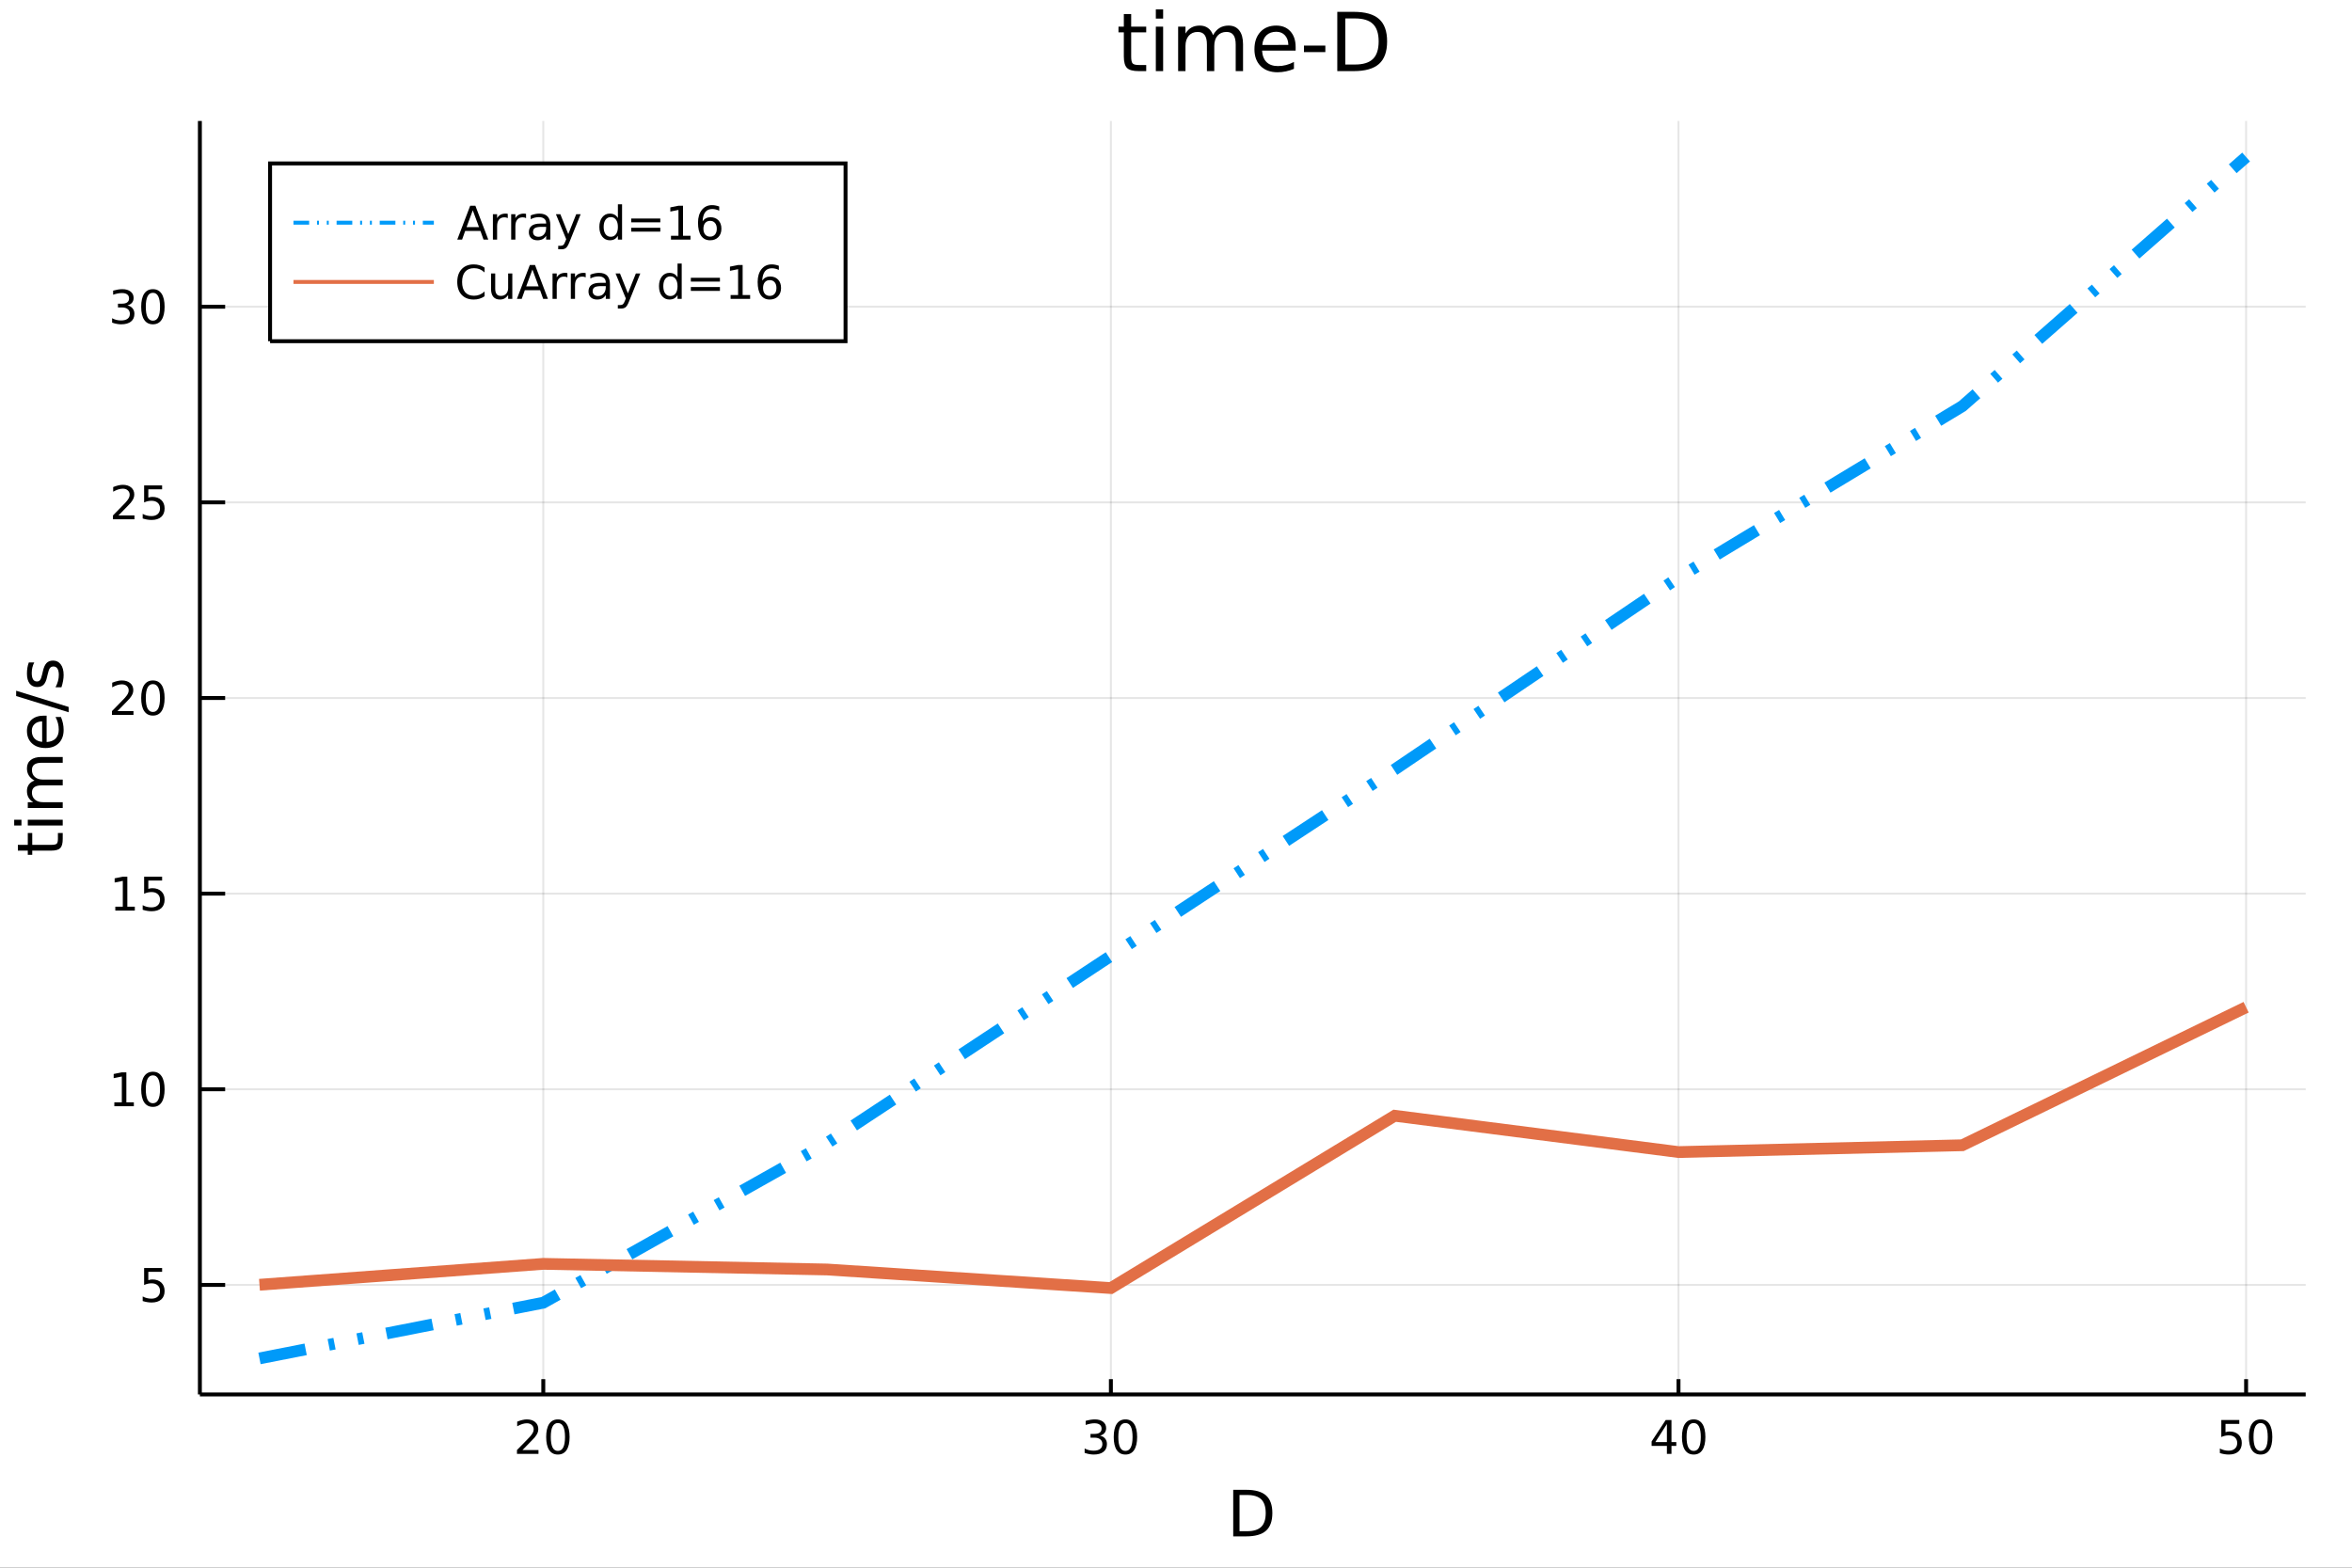 <?xml version="1.0" encoding="utf-8"?>
<svg xmlns="http://www.w3.org/2000/svg" xmlns:xlink="http://www.w3.org/1999/xlink" width="600" height="400" viewBox="0 0 2400 1600">
<rect x="0" y="0" width="2400" height="1600" fill="#333333" stroke="none"/>
<defs>
  <clipPath id="clip620">
    <rect x="0" y="0" width="2400" height="1600"/>
  </clipPath>
</defs>
<path clip-path="url(#clip620)" d="
M0 1600 L2400 1600 L2400 0 L0 0  Z
  " fill="#ffffff" fill-rule="evenodd" fill-opacity="1"/>
<defs>
  <clipPath id="clip621">
    <rect x="480" y="0" width="1681" height="1600"/>
  </clipPath>
</defs>
<path clip-path="url(#clip620)" d="
M203.964 1423.18 L2352.76 1423.18 L2352.76 123.472 L203.964 123.472  Z
  " fill="#ffffff" fill-rule="evenodd" fill-opacity="1"/>
<defs>
  <clipPath id="clip622">
    <rect x="203" y="123" width="2150" height="1301"/>
  </clipPath>
</defs>
<polyline clip-path="url(#clip622)" style="stroke:#000000; stroke-width:2; stroke-opacity:0.1; fill:none" points="
  554.373,1423.18 554.373,123.472 
  "/>
<polyline clip-path="url(#clip622)" style="stroke:#000000; stroke-width:2; stroke-opacity:0.1; fill:none" points="
  1133.56,1423.18 1133.56,123.472 
  "/>
<polyline clip-path="url(#clip622)" style="stroke:#000000; stroke-width:2; stroke-opacity:0.1; fill:none" points="
  1712.75,1423.18 1712.75,123.472 
  "/>
<polyline clip-path="url(#clip622)" style="stroke:#000000; stroke-width:2; stroke-opacity:0.1; fill:none" points="
  2291.94,1423.18 2291.94,123.472 
  "/>
<polyline clip-path="url(#clip620)" style="stroke:#000000; stroke-width:4; stroke-opacity:1; fill:none" points="
  203.964,1423.18 2352.76,1423.18 
  "/>
<polyline clip-path="url(#clip620)" style="stroke:#000000; stroke-width:4; stroke-opacity:1; fill:none" points="
  554.373,1423.18 554.373,1407.58 
  "/>
<polyline clip-path="url(#clip620)" style="stroke:#000000; stroke-width:4; stroke-opacity:1; fill:none" points="
  1133.56,1423.18 1133.56,1407.58 
  "/>
<polyline clip-path="url(#clip620)" style="stroke:#000000; stroke-width:4; stroke-opacity:1; fill:none" points="
  1712.75,1423.18 1712.75,1407.58 
  "/>
<polyline clip-path="url(#clip620)" style="stroke:#000000; stroke-width:4; stroke-opacity:1; fill:none" points="
  2291.94,1423.18 2291.94,1407.58 
  "/>
<path clip-path="url(#clip620)" d="M 0 0 M533.146 1479.92 L549.466 1479.92 L549.466 1483.85 L527.521 1483.85 L527.521 1479.92 Q530.183 1477.16 534.767 1472.53 Q539.373 1467.88 540.554 1466.54 Q542.799 1464.01 543.679 1462.28 Q544.581 1460.52 544.581 1458.83 Q544.581 1456.07 542.637 1454.34 Q540.716 1452.6 537.614 1452.6 Q535.415 1452.6 532.961 1453.37 Q530.531 1454.13 527.753 1455.68 L527.753 1450.96 Q530.577 1449.82 533.031 1449.25 Q535.484 1448.67 537.521 1448.67 Q542.892 1448.67 546.086 1451.35 Q549.281 1454.04 549.281 1458.53 Q549.281 1460.66 548.47 1462.58 Q547.683 1464.48 545.577 1467.07 Q544.998 1467.74 541.896 1470.96 Q538.794 1474.15 533.146 1479.92 Z" fill="#000000" fill-rule="evenodd" fill-opacity="1" /><path clip-path="url(#clip620)" d="M 0 0 M569.28 1452.37 Q565.669 1452.37 563.841 1455.94 Q562.035 1459.48 562.035 1466.61 Q562.035 1473.71 563.841 1477.28 Q565.669 1480.82 569.28 1480.82 Q572.915 1480.82 574.72 1477.28 Q576.549 1473.71 576.549 1466.61 Q576.549 1459.48 574.72 1455.94 Q572.915 1452.37 569.28 1452.37 M569.28 1448.67 Q575.091 1448.67 578.146 1453.27 Q581.225 1457.86 581.225 1466.61 Q581.225 1475.33 578.146 1479.94 Q575.091 1484.52 569.28 1484.52 Q563.47 1484.52 560.392 1479.94 Q557.336 1475.33 557.336 1466.61 Q557.336 1457.86 560.392 1453.27 Q563.47 1448.67 569.28 1448.67 Z" fill="#000000" fill-rule="evenodd" fill-opacity="1" /><path clip-path="url(#clip620)" d="M 0 0 M1122.41 1465.22 Q1125.76 1465.94 1127.64 1468.2 Q1129.53 1470.47 1129.53 1473.81 Q1129.53 1478.92 1126.02 1481.72 Q1122.5 1484.52 1116.02 1484.52 Q1113.84 1484.52 1111.53 1484.08 Q1109.23 1483.67 1106.78 1482.81 L1106.78 1478.3 Q1108.72 1479.43 1111.04 1480.01 Q1113.35 1480.59 1115.88 1480.59 Q1120.28 1480.59 1122.57 1478.85 Q1124.88 1477.12 1124.88 1473.81 Q1124.88 1470.75 1122.73 1469.04 Q1120.6 1467.3 1116.78 1467.3 L1112.75 1467.3 L1112.75 1463.46 L1116.97 1463.46 Q1120.41 1463.46 1122.24 1462.09 Q1124.07 1460.7 1124.07 1458.11 Q1124.07 1455.45 1122.17 1454.04 Q1120.3 1452.6 1116.78 1452.6 Q1114.86 1452.6 1112.66 1453.02 Q1110.46 1453.44 1107.82 1454.31 L1107.82 1450.15 Q1110.48 1449.41 1112.8 1449.04 Q1115.14 1448.67 1117.2 1448.67 Q1122.52 1448.67 1125.62 1451.1 Q1128.72 1453.5 1128.72 1457.63 Q1128.72 1460.5 1127.08 1462.49 Q1125.44 1464.45 1122.41 1465.22 Z" fill="#000000" fill-rule="evenodd" fill-opacity="1" /><path clip-path="url(#clip620)" d="M 0 0 M1148.4 1452.37 Q1144.79 1452.37 1142.96 1455.94 Q1141.15 1459.48 1141.15 1466.61 Q1141.15 1473.71 1142.96 1477.28 Q1144.79 1480.82 1148.4 1480.82 Q1152.03 1480.82 1153.84 1477.28 Q1155.67 1473.71 1155.67 1466.61 Q1155.67 1459.48 1153.84 1455.94 Q1152.03 1452.37 1148.4 1452.37 M1148.4 1448.67 Q1154.21 1448.67 1157.27 1453.27 Q1160.34 1457.86 1160.34 1466.61 Q1160.34 1475.33 1157.27 1479.94 Q1154.21 1484.52 1148.4 1484.52 Q1142.59 1484.52 1139.51 1479.94 Q1136.46 1475.33 1136.46 1466.61 Q1136.46 1457.86 1139.51 1453.27 Q1142.59 1448.67 1148.4 1448.67 Z" fill="#000000" fill-rule="evenodd" fill-opacity="1" /><path clip-path="url(#clip620)" d="M 0 0 M1700.92 1453.37 L1689.12 1471.81 L1700.92 1471.81 L1700.92 1453.37 M1699.7 1449.29 L1705.58 1449.29 L1705.58 1471.81 L1710.51 1471.81 L1710.51 1475.7 L1705.58 1475.7 L1705.58 1483.85 L1700.92 1483.85 L1700.92 1475.7 L1685.32 1475.7 L1685.32 1471.19 L1699.7 1449.29 Z" fill="#000000" fill-rule="evenodd" fill-opacity="1" /><path clip-path="url(#clip620)" d="M 0 0 M1728.24 1452.37 Q1724.63 1452.37 1722.8 1455.94 Q1720.99 1459.48 1720.99 1466.61 Q1720.99 1473.71 1722.8 1477.28 Q1724.63 1480.82 1728.24 1480.82 Q1731.87 1480.82 1733.68 1477.28 Q1735.51 1473.71 1735.51 1466.61 Q1735.51 1459.48 1733.68 1455.94 Q1731.87 1452.37 1728.24 1452.37 M1728.24 1448.67 Q1734.05 1448.67 1737.1 1453.27 Q1740.18 1457.86 1740.18 1466.61 Q1740.18 1475.33 1737.1 1479.94 Q1734.05 1484.52 1728.24 1484.52 Q1722.43 1484.52 1719.35 1479.94 Q1716.29 1475.33 1716.29 1466.61 Q1716.29 1457.86 1719.35 1453.27 Q1722.43 1448.67 1728.24 1448.67 Z" fill="#000000" fill-rule="evenodd" fill-opacity="1" /><path clip-path="url(#clip620)" d="M 0 0 M2266.64 1449.29 L2285 1449.29 L2285 1453.23 L2270.92 1453.23 L2270.92 1461.7 Q2271.94 1461.35 2272.96 1461.19 Q2273.98 1461 2275 1461 Q2280.78 1461 2284.16 1464.18 Q2287.54 1467.35 2287.54 1472.76 Q2287.54 1478.34 2284.07 1481.44 Q2280.6 1484.52 2274.28 1484.52 Q2272.1 1484.52 2269.83 1484.15 Q2267.59 1483.78 2265.18 1483.04 L2265.18 1478.34 Q2267.27 1479.48 2269.49 1480.03 Q2271.71 1480.59 2274.19 1480.59 Q2278.19 1480.59 2280.53 1478.48 Q2282.87 1476.38 2282.87 1472.76 Q2282.87 1469.15 2280.53 1467.05 Q2278.19 1464.94 2274.19 1464.94 Q2272.31 1464.94 2270.44 1465.36 Q2268.58 1465.77 2266.64 1466.65 L2266.64 1449.29 Z" fill="#000000" fill-rule="evenodd" fill-opacity="1" /><path clip-path="url(#clip620)" d="M 0 0 M2306.76 1452.37 Q2303.14 1452.37 2301.32 1455.94 Q2299.51 1459.48 2299.51 1466.61 Q2299.51 1473.71 2301.32 1477.28 Q2303.14 1480.82 2306.76 1480.82 Q2310.39 1480.82 2312.2 1477.28 Q2314.02 1473.71 2314.02 1466.61 Q2314.02 1459.48 2312.2 1455.94 Q2310.39 1452.37 2306.76 1452.37 M2306.76 1448.67 Q2312.57 1448.67 2315.62 1453.27 Q2318.7 1457.86 2318.7 1466.61 Q2318.7 1475.33 2315.62 1479.94 Q2312.57 1484.52 2306.76 1484.52 Q2300.95 1484.52 2297.87 1479.94 Q2294.81 1475.33 2294.81 1466.61 Q2294.81 1457.86 2297.87 1453.27 Q2300.95 1448.67 2306.76 1448.67 Z" fill="#000000" fill-rule="evenodd" fill-opacity="1" /><path clip-path="url(#clip620)" d="M 0 0 M1264.82 1525.81 L1264.82 1562.76 L1272.58 1562.76 Q1282.42 1562.76 1286.97 1558.3 Q1291.55 1553.85 1291.55 1544.24 Q1291.55 1534.69 1286.97 1530.26 Q1282.42 1525.81 1272.58 1525.81 L1264.82 1525.81 M1258.39 1520.52 L1271.6 1520.52 Q1285.41 1520.52 1291.87 1526.28 Q1298.33 1532.01 1298.33 1544.24 Q1298.33 1556.52 1291.84 1562.28 Q1285.35 1568.04 1271.6 1568.04 L1258.39 1568.04 L1258.39 1520.52 Z" fill="#000000" fill-rule="evenodd" fill-opacity="1" /><polyline clip-path="url(#clip622)" style="stroke:#000000; stroke-width:2; stroke-opacity:0.1; fill:none" points="
  203.964,1311.4 2352.76,1311.4 
  "/>
<polyline clip-path="url(#clip622)" style="stroke:#000000; stroke-width:2; stroke-opacity:0.1; fill:none" points="
  203.964,1111.73 2352.76,1111.73 
  "/>
<polyline clip-path="url(#clip622)" style="stroke:#000000; stroke-width:2; stroke-opacity:0.1; fill:none" points="
  203.964,912.059 2352.76,912.059 
  "/>
<polyline clip-path="url(#clip622)" style="stroke:#000000; stroke-width:2; stroke-opacity:0.1; fill:none" points="
  203.964,712.387 2352.76,712.387 
  "/>
<polyline clip-path="url(#clip622)" style="stroke:#000000; stroke-width:2; stroke-opacity:0.1; fill:none" points="
  203.964,512.715 2352.76,512.715 
  "/>
<polyline clip-path="url(#clip622)" style="stroke:#000000; stroke-width:2; stroke-opacity:0.1; fill:none" points="
  203.964,313.043 2352.76,313.043 
  "/>
<polyline clip-path="url(#clip620)" style="stroke:#000000; stroke-width:4; stroke-opacity:1; fill:none" points="
  203.964,1423.18 203.964,123.472 
  "/>
<polyline clip-path="url(#clip620)" style="stroke:#000000; stroke-width:4; stroke-opacity:1; fill:none" points="
  203.964,1311.4 229.749,1311.4 
  "/>
<polyline clip-path="url(#clip620)" style="stroke:#000000; stroke-width:4; stroke-opacity:1; fill:none" points="
  203.964,1111.73 229.749,1111.73 
  "/>
<polyline clip-path="url(#clip620)" style="stroke:#000000; stroke-width:4; stroke-opacity:1; fill:none" points="
  203.964,912.059 229.749,912.059 
  "/>
<polyline clip-path="url(#clip620)" style="stroke:#000000; stroke-width:4; stroke-opacity:1; fill:none" points="
  203.964,712.387 229.749,712.387 
  "/>
<polyline clip-path="url(#clip620)" style="stroke:#000000; stroke-width:4; stroke-opacity:1; fill:none" points="
  203.964,512.715 229.749,512.715 
  "/>
<polyline clip-path="url(#clip620)" style="stroke:#000000; stroke-width:4; stroke-opacity:1; fill:none" points="
  203.964,313.043 229.749,313.043 
  "/>
<path clip-path="url(#clip620)" d="M 0 0 M147.061 1294.12 L165.417 1294.12 L165.417 1298.06 L151.343 1298.06 L151.343 1306.53 Q152.362 1306.18 153.38 1306.02 Q154.399 1305.84 155.417 1305.84 Q161.204 1305.84 164.584 1309.01 Q167.964 1312.18 167.964 1317.59 Q167.964 1323.17 164.491 1326.28 Q161.019 1329.35 154.7 1329.35 Q152.524 1329.35 150.255 1328.98 Q148.01 1328.61 145.603 1327.87 L145.603 1323.17 Q147.686 1324.31 149.908 1324.86 Q152.13 1325.42 154.607 1325.42 Q158.612 1325.42 160.95 1323.31 Q163.288 1321.21 163.288 1317.59 Q163.288 1313.98 160.95 1311.88 Q158.612 1309.77 154.607 1309.77 Q152.732 1309.77 150.857 1310.19 Q149.005 1310.6 147.061 1311.48 L147.061 1294.12 Z" fill="#000000" fill-rule="evenodd" fill-opacity="1" /><path clip-path="url(#clip620)" d="M 0 0 M116.668 1125.08 L124.306 1125.08 L124.306 1098.71 L115.996 1100.38 L115.996 1096.12 L124.26 1094.45 L128.936 1094.45 L128.936 1125.08 L136.575 1125.08 L136.575 1129.01 L116.668 1129.01 L116.668 1125.08 Z" fill="#000000" fill-rule="evenodd" fill-opacity="1" /><path clip-path="url(#clip620)" d="M 0 0 M156.019 1097.53 Q152.408 1097.53 150.579 1101.09 Q148.774 1104.64 148.774 1111.77 Q148.774 1118.87 150.579 1122.44 Q152.408 1125.98 156.019 1125.98 Q159.653 1125.98 161.459 1122.44 Q163.288 1118.87 163.288 1111.77 Q163.288 1104.64 161.459 1101.09 Q159.653 1097.53 156.019 1097.53 M156.019 1093.83 Q161.829 1093.83 164.885 1098.43 Q167.964 1103.02 167.964 1111.77 Q167.964 1120.49 164.885 1125.1 Q161.829 1129.68 156.019 1129.68 Q150.209 1129.68 147.13 1125.1 Q144.075 1120.49 144.075 1111.77 Q144.075 1103.02 147.13 1098.43 Q150.209 1093.83 156.019 1093.83 Z" fill="#000000" fill-rule="evenodd" fill-opacity="1" /><path clip-path="url(#clip620)" d="M 0 0 M117.663 925.404 L125.302 925.404 L125.302 899.038 L116.992 900.705 L116.992 896.445 L125.255 894.779 L129.931 894.779 L129.931 925.404 L137.57 925.404 L137.57 929.339 L117.663 929.339 L117.663 925.404 Z" fill="#000000" fill-rule="evenodd" fill-opacity="1" /><path clip-path="url(#clip620)" d="M 0 0 M147.061 894.779 L165.417 894.779 L165.417 898.714 L151.343 898.714 L151.343 907.186 Q152.362 906.839 153.38 906.677 Q154.399 906.492 155.417 906.492 Q161.204 906.492 164.584 909.663 Q167.964 912.834 167.964 918.251 Q167.964 923.829 164.491 926.931 Q161.019 930.01 154.7 930.01 Q152.524 930.01 150.255 929.64 Q148.01 929.269 145.603 928.529 L145.603 923.829 Q147.686 924.964 149.908 925.519 Q152.13 926.075 154.607 926.075 Q158.612 926.075 160.95 923.968 Q163.288 921.862 163.288 918.251 Q163.288 914.64 160.95 912.533 Q158.612 910.427 154.607 910.427 Q152.732 910.427 150.857 910.843 Q149.005 911.26 147.061 912.14 L147.061 894.779 Z" fill="#000000" fill-rule="evenodd" fill-opacity="1" /><path clip-path="url(#clip620)" d="M 0 0 M119.885 725.732 L136.204 725.732 L136.204 729.667 L114.26 729.667 L114.26 725.732 Q116.922 722.977 121.505 718.347 Q126.112 713.695 127.292 712.352 Q129.538 709.829 130.417 708.093 Q131.32 706.334 131.32 704.644 Q131.32 701.889 129.376 700.153 Q127.455 698.417 124.353 698.417 Q122.154 698.417 119.7 699.181 Q117.269 699.945 114.492 701.496 L114.492 696.773 Q117.316 695.639 119.769 695.061 Q122.223 694.482 124.26 694.482 Q129.63 694.482 132.825 697.167 Q136.019 699.852 136.019 704.343 Q136.019 706.472 135.209 708.394 Q134.422 710.292 132.316 712.884 Q131.737 713.556 128.635 716.773 Q125.533 719.968 119.885 725.732 Z" fill="#000000" fill-rule="evenodd" fill-opacity="1" /><path clip-path="url(#clip620)" d="M 0 0 M156.019 698.185 Q152.408 698.185 150.579 701.75 Q148.774 705.292 148.774 712.422 Q148.774 719.528 150.579 723.093 Q152.408 726.634 156.019 726.634 Q159.653 726.634 161.459 723.093 Q163.288 719.528 163.288 712.422 Q163.288 705.292 161.459 701.75 Q159.653 698.185 156.019 698.185 M156.019 694.482 Q161.829 694.482 164.885 699.088 Q167.964 703.672 167.964 712.422 Q167.964 721.148 164.885 725.755 Q161.829 730.338 156.019 730.338 Q150.209 730.338 147.13 725.755 Q144.075 721.148 144.075 712.422 Q144.075 703.672 147.13 699.088 Q150.209 694.482 156.019 694.482 Z" fill="#000000" fill-rule="evenodd" fill-opacity="1" /><path clip-path="url(#clip620)" d="M 0 0 M120.88 526.06 L137.2 526.06 L137.2 529.995 L115.256 529.995 L115.256 526.06 Q117.918 523.305 122.501 518.676 Q127.107 514.023 128.288 512.68 Q130.533 510.157 131.413 508.421 Q132.316 506.662 132.316 504.972 Q132.316 502.217 130.371 500.481 Q128.45 498.745 125.348 498.745 Q123.149 498.745 120.695 499.509 Q118.265 500.273 115.487 501.824 L115.487 497.102 Q118.311 495.967 120.765 495.389 Q123.218 494.81 125.255 494.81 Q130.626 494.81 133.82 497.495 Q137.015 500.18 137.015 504.671 Q137.015 506.801 136.204 508.722 Q135.417 510.62 133.311 513.213 Q132.732 513.884 129.63 517.101 Q126.529 520.296 120.88 526.06 Z" fill="#000000" fill-rule="evenodd" fill-opacity="1" /><path clip-path="url(#clip620)" d="M 0 0 M147.061 495.435 L165.417 495.435 L165.417 499.37 L151.343 499.37 L151.343 507.842 Q152.362 507.495 153.38 507.333 Q154.399 507.148 155.417 507.148 Q161.204 507.148 164.584 510.319 Q167.964 513.49 167.964 518.907 Q167.964 524.486 164.491 527.588 Q161.019 530.666 154.7 530.666 Q152.524 530.666 150.255 530.296 Q148.01 529.925 145.603 529.185 L145.603 524.486 Q147.686 525.62 149.908 526.175 Q152.13 526.731 154.607 526.731 Q158.612 526.731 160.95 524.625 Q163.288 522.518 163.288 518.907 Q163.288 515.296 160.95 513.189 Q158.612 511.083 154.607 511.083 Q152.732 511.083 150.857 511.5 Q149.005 511.916 147.061 512.796 L147.061 495.435 Z" fill="#000000" fill-rule="evenodd" fill-opacity="1" /><path clip-path="url(#clip620)" d="M 0 0 M130.024 311.689 Q133.38 312.406 135.255 314.675 Q137.154 316.943 137.154 320.277 Q137.154 325.392 133.635 328.193 Q130.117 330.994 123.635 330.994 Q121.459 330.994 119.144 330.555 Q116.853 330.138 114.399 329.281 L114.399 324.768 Q116.343 325.902 118.658 326.48 Q120.973 327.059 123.496 327.059 Q127.894 327.059 130.186 325.323 Q132.501 323.587 132.501 320.277 Q132.501 317.221 130.348 315.508 Q128.218 313.772 124.399 313.772 L120.371 313.772 L120.371 309.93 L124.584 309.93 Q128.033 309.93 129.862 308.564 Q131.691 307.175 131.691 304.582 Q131.691 301.92 129.792 300.508 Q127.917 299.073 124.399 299.073 Q122.478 299.073 120.279 299.49 Q118.08 299.907 115.441 300.786 L115.441 296.62 Q118.103 295.879 120.418 295.508 Q122.755 295.138 124.816 295.138 Q130.14 295.138 133.242 297.569 Q136.343 299.976 136.343 304.096 Q136.343 306.967 134.7 308.957 Q133.056 310.925 130.024 311.689 Z" fill="#000000" fill-rule="evenodd" fill-opacity="1" /><path clip-path="url(#clip620)" d="M 0 0 M156.019 298.842 Q152.408 298.842 150.579 302.407 Q148.774 305.948 148.774 313.078 Q148.774 320.184 150.579 323.749 Q152.408 327.291 156.019 327.291 Q159.653 327.291 161.459 323.749 Q163.288 320.184 163.288 313.078 Q163.288 305.948 161.459 302.407 Q159.653 298.842 156.019 298.842 M156.019 295.138 Q161.829 295.138 164.885 299.744 Q167.964 304.328 167.964 313.078 Q167.964 321.805 164.885 326.411 Q161.829 330.994 156.019 330.994 Q150.209 330.994 147.13 326.411 Q144.075 321.805 144.075 313.078 Q144.075 304.328 147.13 299.744 Q150.209 295.138 156.019 295.138 Z" fill="#000000" fill-rule="evenodd" fill-opacity="1" /><path clip-path="url(#clip620)" d="M 0 0 M18.235 862.271 L28.356 862.271 L28.356 850.208 L32.908 850.208 L32.908 862.271 L52.259 862.271 Q56.62 862.271 57.861 861.093 Q59.103 859.884 59.103 856.223 L59.103 850.208 L64.004 850.208 L64.004 856.223 Q64.004 863.003 61.49 865.581 Q58.943 868.159 52.259 868.159 L32.908 868.159 L32.908 872.456 L28.356 872.456 L28.356 868.159 L18.235 868.159 L18.235 862.271 Z" fill="#000000" fill-rule="evenodd" fill-opacity="1" /><path clip-path="url(#clip620)" d="M 0 0 M28.356 842.505 L28.356 836.649 L64.004 836.649 L64.004 842.505 L28.356 842.505 M14.479 842.505 L14.479 836.649 L21.895 836.649 L21.895 842.505 L14.479 842.505 Z" fill="#000000" fill-rule="evenodd" fill-opacity="1" /><path clip-path="url(#clip620)" d="M 0 0 M35.199 796.64 Q31.253 794.444 29.375 791.389 Q27.497 788.333 27.497 784.195 Q27.497 778.625 31.412 775.602 Q35.295 772.578 42.488 772.578 L64.004 772.578 L64.004 778.466 L42.679 778.466 Q37.555 778.466 35.072 780.281 Q32.589 782.095 32.589 785.819 Q32.589 790.37 35.613 793.012 Q38.637 795.654 43.857 795.654 L64.004 795.654 L64.004 801.542 L42.679 801.542 Q37.523 801.542 35.072 803.356 Q32.589 805.17 32.589 808.958 Q32.589 813.446 35.645 816.088 Q38.669 818.729 43.857 818.729 L64.004 818.729 L64.004 824.618 L28.356 824.618 L28.356 818.729 L33.894 818.729 Q30.616 816.724 29.056 813.923 Q27.497 811.122 27.497 807.271 Q27.497 803.388 29.47 800.683 Q31.444 797.945 35.199 796.64 Z" fill="#000000" fill-rule="evenodd" fill-opacity="1" /><path clip-path="url(#clip620)" d="M 0 0 M44.716 730.405 L47.581 730.405 L47.581 757.332 Q53.628 756.95 56.811 753.704 Q59.962 750.425 59.962 744.601 Q59.962 741.227 59.134 738.076 Q58.307 734.893 56.652 731.774 L62.19 731.774 Q63.527 734.925 64.227 738.235 Q64.927 741.545 64.927 744.951 Q64.927 753.481 59.962 758.478 Q54.997 763.443 46.53 763.443 Q37.777 763.443 32.653 758.733 Q27.497 753.99 27.497 745.969 Q27.497 738.776 32.144 734.607 Q36.759 730.405 44.716 730.405 M42.997 736.262 Q38.191 736.325 35.327 738.967 Q32.462 741.577 32.462 745.906 Q32.462 750.807 35.231 753.767 Q38 756.696 43.029 757.141 L42.997 736.262 Z" fill="#000000" fill-rule="evenodd" fill-opacity="1" /><path clip-path="url(#clip620)" d="M 0 0 M16.484 710.385 L16.484 704.974 L70.052 721.525 L70.052 726.936 L16.484 710.385 Z" fill="#000000" fill-rule="evenodd" fill-opacity="1" /><path clip-path="url(#clip620)" d="M 0 0 M29.407 676.106 L34.945 676.106 Q33.672 678.588 33.035 681.262 Q32.398 683.936 32.398 686.8 Q32.398 691.161 33.735 693.357 Q35.072 695.521 37.746 695.521 Q39.783 695.521 40.96 693.962 Q42.106 692.402 43.157 687.691 L43.602 685.686 Q44.939 679.448 47.39 676.838 Q49.809 674.196 54.169 674.196 Q59.134 674.196 62.031 678.143 Q64.927 682.058 64.927 688.933 Q64.927 691.797 64.354 694.916 Q63.813 698.004 62.699 701.441 L56.652 701.441 Q58.339 698.195 59.198 695.044 Q60.026 691.893 60.026 688.805 Q60.026 684.668 58.625 682.44 Q57.193 680.212 54.615 680.212 Q52.228 680.212 50.955 681.835 Q49.681 683.426 48.504 688.869 L48.026 690.906 Q46.88 696.349 44.525 698.768 Q42.138 701.187 38 701.187 Q32.971 701.187 30.234 697.622 Q27.497 694.057 27.497 687.5 Q27.497 684.254 27.974 681.389 Q28.452 678.525 29.407 676.106 Z" fill="#000000" fill-rule="evenodd" fill-opacity="1" /><path clip-path="url(#clip620)" d="M 0 0 M1154.26 14.324 L1154.26 27.206 L1169.61 27.206 L1169.61 32.999 L1154.26 32.999 L1154.26 57.628 Q1154.26 63.178 1155.76 64.758 Q1157.3 66.338 1161.96 66.338 L1169.61 66.338 L1169.61 72.576 L1161.96 72.576 Q1153.33 72.576 1150.05 69.376 Q1146.77 66.135 1146.77 57.628 L1146.77 32.999 L1141.3 32.999 L1141.3 27.206 L1146.77 27.206 L1146.77 14.324 L1154.26 14.324 Z" fill="#000000" fill-rule="evenodd" fill-opacity="1" /><path clip-path="url(#clip620)" d="M 0 0 M1179.42 27.206 L1186.87 27.206 L1186.87 72.576 L1179.42 72.576 L1179.42 27.206 M1179.42 9.544 L1186.87 9.544 L1186.87 18.983 L1179.42 18.983 L1179.42 9.544 Z" fill="#000000" fill-rule="evenodd" fill-opacity="1" /><path clip-path="url(#clip620)" d="M 0 0 M1237.79 35.915 Q1240.59 30.892 1244.47 28.502 Q1248.36 26.112 1253.63 26.112 Q1260.72 26.112 1264.57 31.095 Q1268.41 36.037 1268.41 45.192 L1268.41 72.576 L1260.92 72.576 L1260.92 45.435 Q1260.92 38.913 1258.61 35.753 Q1256.3 32.594 1251.56 32.594 Q1245.77 32.594 1242.41 36.442 Q1239.05 40.29 1239.05 46.934 L1239.05 72.576 L1231.55 72.576 L1231.55 45.435 Q1231.55 38.873 1229.24 35.753 Q1226.93 32.594 1222.11 32.594 Q1216.4 32.594 1213.04 36.482 Q1209.68 40.331 1209.68 46.934 L1209.68 72.576 L1202.18 72.576 L1202.18 27.206 L1209.68 27.206 L1209.68 34.254 Q1212.23 30.082 1215.79 28.097 Q1219.36 26.112 1224.26 26.112 Q1229.2 26.112 1232.65 28.624 Q1236.13 31.135 1237.79 35.915 Z" fill="#000000" fill-rule="evenodd" fill-opacity="1" /><path clip-path="url(#clip620)" d="M 0 0 M1322.09 48.028 L1322.09 51.673 L1287.82 51.673 Q1288.3 59.37 1292.44 63.421 Q1296.61 67.431 1304.02 67.431 Q1308.32 67.431 1312.33 66.378 Q1316.38 65.325 1320.35 63.218 L1320.35 70.267 Q1316.34 71.968 1312.12 72.86 Q1307.91 73.751 1303.58 73.751 Q1292.72 73.751 1286.36 67.431 Q1280.04 61.112 1280.04 50.337 Q1280.04 39.197 1286.04 32.675 Q1292.07 26.112 1302.28 26.112 Q1311.44 26.112 1316.74 32.026 Q1322.09 37.9 1322.09 48.028 M1314.64 45.84 Q1314.55 39.723 1311.19 36.077 Q1307.87 32.431 1302.36 32.431 Q1296.12 32.431 1292.36 35.956 Q1288.63 39.48 1288.06 45.88 L1314.64 45.84 Z" fill="#000000" fill-rule="evenodd" fill-opacity="1" /><path clip-path="url(#clip620)" d="M 0 0 M1330.56 46.529 L1352.39 46.529 L1352.39 53.172 L1330.56 53.172 L1330.56 46.529 Z" fill="#000000" fill-rule="evenodd" fill-opacity="1" /><path clip-path="url(#clip620)" d="M 0 0 M1372.77 18.82 L1372.77 65.852 L1382.65 65.852 Q1395.17 65.852 1400.96 60.18 Q1406.79 54.509 1406.79 42.275 Q1406.79 30.122 1400.96 24.492 Q1395.17 18.82 1382.65 18.82 L1372.77 18.82 M1364.58 12.096 L1381.39 12.096 Q1398.98 12.096 1407.2 19.428 Q1415.42 26.72 1415.42 42.275 Q1415.42 57.912 1407.16 65.244 Q1398.89 72.576 1381.39 72.576 L1364.58 72.576 L1364.58 12.096 Z" fill="#000000" fill-rule="evenodd" fill-opacity="1" /><polyline clip-path="url(#clip622)" style="stroke:#009af9; stroke-width:12; stroke-opacity:1; fill:none" stroke-dasharray="48, 24, 6, 24, 6, 24" points="
  264.778,1386.4 554.373,1329.56 843.968,1166.63 1133.56,975.569 1423.16,785.312 1712.75,589.455 2002.35,414.552 2291.94,160.256 
  "/>
<polyline clip-path="url(#clip622)" style="stroke:#e26f46; stroke-width:12; stroke-opacity:1; fill:none" points="
  264.778,1311.24 554.373,1289.9 843.968,1295.66 1133.56,1314.61 1423.16,1138.75 1712.75,1175.81 2002.35,1168.86 2291.94,1027.98 
  "/>
<path clip-path="url(#clip620)" d="
M275.59 348.236 L862.792 348.236 L862.792 166.796 L275.59 166.796  Z
  " fill="#ffffff" fill-rule="evenodd" fill-opacity="1"/>
<polyline clip-path="url(#clip620)" style="stroke:#000000; stroke-width:4; stroke-opacity:1; fill:none" points="
  275.59,348.236 862.792,348.236 862.792,166.796 275.59,166.796 275.59,348.236 
  "/>
<polyline clip-path="url(#clip620)" style="stroke:#009af9; stroke-width:4; stroke-opacity:1; fill:none" stroke-dasharray="16, 8, 2, 8, 2, 8" points="
  299.465,227.276 442.718,227.276 
  "/>
<path clip-path="url(#clip620)" d="M 0 0 M482.427 214.602 L476.084 231.801 L488.793 231.801 L482.427 214.602 M479.788 209.996 L485.089 209.996 L498.26 244.556 L493.399 244.556 L490.251 235.69 L474.672 235.69 L471.524 244.556 L466.594 244.556 L479.788 209.996 Z" fill="#000000" fill-rule="evenodd" fill-opacity="1" /><path clip-path="url(#clip620)" d="M 0 0 M518.144 222.611 Q517.427 222.195 516.57 222.01 Q515.737 221.801 514.718 221.801 Q511.107 221.801 509.163 224.162 Q507.242 226.5 507.242 230.898 L507.242 244.556 L502.959 244.556 L502.959 218.63 L507.242 218.63 L507.242 222.658 Q508.584 220.297 510.737 219.162 Q512.89 218.005 515.968 218.005 Q516.408 218.005 516.941 218.074 Q517.473 218.121 518.121 218.236 L518.144 222.611 Z" fill="#000000" fill-rule="evenodd" fill-opacity="1" /><path clip-path="url(#clip620)" d="M 0 0 M536.802 222.611 Q536.084 222.195 535.228 222.01 Q534.394 221.801 533.376 221.801 Q529.765 221.801 527.82 224.162 Q525.899 226.5 525.899 230.898 L525.899 244.556 L521.617 244.556 L521.617 218.63 L525.899 218.63 L525.899 222.658 Q527.242 220.297 529.394 219.162 Q531.547 218.005 534.626 218.005 Q535.066 218.005 535.598 218.074 Q536.13 218.121 536.779 218.236 L536.802 222.611 Z" fill="#000000" fill-rule="evenodd" fill-opacity="1" /><path clip-path="url(#clip620)" d="M 0 0 M553.052 231.523 Q547.89 231.523 545.899 232.704 Q543.908 233.884 543.908 236.732 Q543.908 239 545.39 240.343 Q546.894 241.662 549.464 241.662 Q553.005 241.662 555.135 239.162 Q557.288 236.639 557.288 232.472 L557.288 231.523 L553.052 231.523 M561.547 229.764 L561.547 244.556 L557.288 244.556 L557.288 240.621 Q555.829 242.982 553.653 244.116 Q551.478 245.227 548.329 245.227 Q544.348 245.227 541.987 243.005 Q539.649 240.759 539.649 237.009 Q539.649 232.634 542.566 230.412 Q545.505 228.19 551.316 228.19 L557.288 228.19 L557.288 227.773 Q557.288 224.834 555.343 223.236 Q553.422 221.616 549.927 221.616 Q547.704 221.616 545.598 222.148 Q543.491 222.681 541.547 223.746 L541.547 219.81 Q543.885 218.908 546.084 218.468 Q548.283 218.005 550.366 218.005 Q555.991 218.005 558.769 220.922 Q561.547 223.838 561.547 229.764 Z" fill="#000000" fill-rule="evenodd" fill-opacity="1" /><path clip-path="url(#clip620)" d="M 0 0 M581.107 246.963 Q579.301 251.593 577.589 253.005 Q575.876 254.417 573.005 254.417 L569.602 254.417 L569.602 250.852 L572.102 250.852 Q573.862 250.852 574.834 250.019 Q575.806 249.185 576.987 246.083 L577.751 244.139 L567.265 218.63 L571.778 218.63 L579.88 238.908 L587.982 218.63 L592.496 218.63 L581.107 246.963 Z" fill="#000000" fill-rule="evenodd" fill-opacity="1" /><path clip-path="url(#clip620)" d="M 0 0 M630.505 222.565 L630.505 208.537 L634.764 208.537 L634.764 244.556 L630.505 244.556 L630.505 240.667 Q629.162 242.982 627.102 244.116 Q625.065 245.227 622.195 245.227 Q617.496 245.227 614.533 241.477 Q611.593 237.727 611.593 231.616 Q611.593 225.505 614.533 221.755 Q617.496 218.005 622.195 218.005 Q625.065 218.005 627.102 219.139 Q629.162 220.25 630.505 222.565 M615.991 231.616 Q615.991 236.315 617.912 239 Q619.857 241.662 623.236 241.662 Q626.616 241.662 628.56 239 Q630.505 236.315 630.505 231.616 Q630.505 226.917 628.56 224.255 Q626.616 221.57 623.236 221.57 Q619.857 221.57 617.912 224.255 Q615.991 226.917 615.991 231.616 Z" fill="#000000" fill-rule="evenodd" fill-opacity="1" /><path clip-path="url(#clip620)" d="M 0 0 M644.093 223.028 L673.769 223.028 L673.769 226.917 L644.093 226.917 L644.093 223.028 M644.093 232.472 L673.769 232.472 L673.769 236.408 L644.093 236.408 L644.093 232.472 Z" fill="#000000" fill-rule="evenodd" fill-opacity="1" /><path clip-path="url(#clip620)" d="M 0 0 M684.671 240.621 L692.31 240.621 L692.31 214.255 L684 215.922 L684 211.662 L692.264 209.996 L696.94 209.996 L696.94 240.621 L704.579 240.621 L704.579 244.556 L684.671 244.556 L684.671 240.621 Z" fill="#000000" fill-rule="evenodd" fill-opacity="1" /><path clip-path="url(#clip620)" d="M 0 0 M724.602 225.412 Q721.453 225.412 719.602 227.565 Q717.773 229.718 717.773 233.468 Q717.773 237.195 719.602 239.371 Q721.453 241.523 724.602 241.523 Q727.75 241.523 729.578 239.371 Q731.43 237.195 731.43 233.468 Q731.43 229.718 729.578 227.565 Q727.75 225.412 724.602 225.412 M733.884 210.76 L733.884 215.019 Q732.125 214.186 730.319 213.746 Q728.537 213.306 726.778 213.306 Q722.148 213.306 719.694 216.431 Q717.264 219.556 716.916 225.875 Q718.282 223.861 720.342 222.797 Q722.403 221.709 724.879 221.709 Q730.088 221.709 733.097 224.88 Q736.129 228.028 736.129 233.468 Q736.129 238.792 732.981 242.009 Q729.833 245.227 724.602 245.227 Q718.606 245.227 715.435 240.644 Q712.264 236.037 712.264 227.31 Q712.264 219.116 716.153 214.255 Q720.041 209.371 726.592 209.371 Q728.352 209.371 730.134 209.718 Q731.94 210.065 733.884 210.76 Z" fill="#000000" fill-rule="evenodd" fill-opacity="1" /><polyline clip-path="url(#clip620)" style="stroke:#e26f46; stroke-width:4; stroke-opacity:1; fill:none" points="
  299.465,287.756 442.718,287.756 
  "/>
<path clip-path="url(#clip620)" d="M 0 0 M494.464 273.138 L494.464 278.068 Q492.103 275.869 489.418 274.781 Q486.756 273.693 483.746 273.693 Q477.821 273.693 474.672 277.328 Q471.524 280.939 471.524 287.79 Q471.524 294.619 474.672 298.253 Q477.821 301.864 483.746 301.864 Q486.756 301.864 489.418 300.776 Q492.103 299.689 494.464 297.489 L494.464 302.374 Q492.01 304.04 489.256 304.874 Q486.524 305.707 483.469 305.707 Q475.621 305.707 471.108 300.915 Q466.594 296.101 466.594 287.79 Q466.594 279.457 471.108 274.666 Q475.621 269.851 483.469 269.851 Q486.57 269.851 489.302 270.684 Q492.057 271.494 494.464 273.138 Z" fill="#000000" fill-rule="evenodd" fill-opacity="1" /><path clip-path="url(#clip620)" d="M 0 0 M501.061 294.804 L501.061 279.11 L505.32 279.11 L505.32 294.642 Q505.32 298.323 506.756 300.175 Q508.191 302.003 511.061 302.003 Q514.51 302.003 516.501 299.804 Q518.515 297.605 518.515 293.809 L518.515 279.11 L522.774 279.11 L522.774 305.036 L518.515 305.036 L518.515 301.054 Q516.964 303.415 514.904 304.573 Q512.867 305.707 510.158 305.707 Q505.691 305.707 503.376 302.929 Q501.061 300.151 501.061 294.804 M511.779 278.485 L511.779 278.485 Z" fill="#000000" fill-rule="evenodd" fill-opacity="1" /><path clip-path="url(#clip620)" d="M 0 0 M543.283 275.082 L536.941 292.281 L549.649 292.281 L543.283 275.082 M540.644 270.476 L545.945 270.476 L559.116 305.036 L554.255 305.036 L551.107 296.17 L535.529 296.17 L532.38 305.036 L527.45 305.036 L540.644 270.476 Z" fill="#000000" fill-rule="evenodd" fill-opacity="1" /><path clip-path="url(#clip620)" d="M 0 0 M579.001 283.091 Q578.283 282.675 577.426 282.49 Q576.593 282.281 575.575 282.281 Q571.964 282.281 570.019 284.642 Q568.098 286.98 568.098 291.378 L568.098 305.036 L563.815 305.036 L563.815 279.11 L568.098 279.11 L568.098 283.138 Q569.44 280.777 571.593 279.642 Q573.746 278.485 576.825 278.485 Q577.264 278.485 577.797 278.554 Q578.329 278.601 578.977 278.716 L579.001 283.091 Z" fill="#000000" fill-rule="evenodd" fill-opacity="1" /><path clip-path="url(#clip620)" d="M 0 0 M597.658 283.091 Q596.94 282.675 596.084 282.49 Q595.25 282.281 594.232 282.281 Q590.621 282.281 588.676 284.642 Q586.755 286.98 586.755 291.378 L586.755 305.036 L582.473 305.036 L582.473 279.11 L586.755 279.11 L586.755 283.138 Q588.098 280.777 590.25 279.642 Q592.403 278.485 595.482 278.485 Q595.922 278.485 596.454 278.554 Q596.987 278.601 597.635 278.716 L597.658 283.091 Z" fill="#000000" fill-rule="evenodd" fill-opacity="1" /><path clip-path="url(#clip620)" d="M 0 0 M613.908 292.003 Q608.746 292.003 606.755 293.184 Q604.764 294.364 604.764 297.212 Q604.764 299.48 606.246 300.823 Q607.75 302.142 610.32 302.142 Q613.861 302.142 615.991 299.642 Q618.144 297.119 618.144 292.952 L618.144 292.003 L613.908 292.003 M622.403 290.244 L622.403 305.036 L618.144 305.036 L618.144 301.101 Q616.686 303.462 614.51 304.596 Q612.334 305.707 609.186 305.707 Q605.204 305.707 602.843 303.485 Q600.505 301.239 600.505 297.489 Q600.505 293.114 603.422 290.892 Q606.362 288.67 612.172 288.67 L618.144 288.67 L618.144 288.253 Q618.144 285.314 616.199 283.716 Q614.278 282.096 610.783 282.096 Q608.561 282.096 606.454 282.628 Q604.348 283.161 602.403 284.226 L602.403 280.29 Q604.741 279.388 606.94 278.948 Q609.139 278.485 611.223 278.485 Q616.848 278.485 619.625 281.402 Q622.403 284.318 622.403 290.244 Z" fill="#000000" fill-rule="evenodd" fill-opacity="1" /><path clip-path="url(#clip620)" d="M 0 0 M641.963 307.443 Q640.158 312.073 638.445 313.485 Q636.732 314.897 633.861 314.897 L630.459 314.897 L630.459 311.332 L632.959 311.332 Q634.718 311.332 635.69 310.499 Q636.662 309.665 637.843 306.563 L638.607 304.619 L628.121 279.11 L632.635 279.11 L640.736 299.388 L648.838 279.11 L653.352 279.11 L641.963 307.443 Z" fill="#000000" fill-rule="evenodd" fill-opacity="1" /><path clip-path="url(#clip620)" d="M 0 0 M691.361 283.045 L691.361 269.017 L695.62 269.017 L695.62 305.036 L691.361 305.036 L691.361 301.147 Q690.018 303.462 687.958 304.596 Q685.921 305.707 683.051 305.707 Q678.352 305.707 675.389 301.957 Q672.449 298.207 672.449 292.096 Q672.449 285.985 675.389 282.235 Q678.352 278.485 683.051 278.485 Q685.921 278.485 687.958 279.619 Q690.018 280.73 691.361 283.045 M676.847 292.096 Q676.847 296.795 678.769 299.48 Q680.713 302.142 684.093 302.142 Q687.472 302.142 689.417 299.48 Q691.361 296.795 691.361 292.096 Q691.361 287.397 689.417 284.735 Q687.472 282.05 684.093 282.05 Q680.713 282.05 678.769 284.735 Q676.847 287.397 676.847 292.096 Z" fill="#000000" fill-rule="evenodd" fill-opacity="1" /><path clip-path="url(#clip620)" d="M 0 0 M704.949 283.508 L734.625 283.508 L734.625 287.397 L704.949 287.397 L704.949 283.508 M704.949 292.952 L734.625 292.952 L734.625 296.888 L704.949 296.888 L704.949 292.952 Z" fill="#000000" fill-rule="evenodd" fill-opacity="1" /><path clip-path="url(#clip620)" d="M 0 0 M745.527 301.101 L753.166 301.101 L753.166 274.735 L744.856 276.402 L744.856 272.142 L753.12 270.476 L757.796 270.476 L757.796 301.101 L765.435 301.101 L765.435 305.036 L745.527 305.036 L745.527 301.101 Z" fill="#000000" fill-rule="evenodd" fill-opacity="1" /><path clip-path="url(#clip620)" d="M 0 0 M785.458 285.892 Q782.31 285.892 780.458 288.045 Q778.629 290.198 778.629 293.948 Q778.629 297.675 780.458 299.851 Q782.31 302.003 785.458 302.003 Q788.606 302.003 790.435 299.851 Q792.286 297.675 792.286 293.948 Q792.286 290.198 790.435 288.045 Q788.606 285.892 785.458 285.892 M794.74 271.24 L794.74 275.499 Q792.981 274.666 791.175 274.226 Q789.393 273.786 787.634 273.786 Q783.004 273.786 780.55 276.911 Q778.12 280.036 777.773 286.355 Q779.138 284.341 781.199 283.277 Q783.259 282.189 785.736 282.189 Q790.944 282.189 793.953 285.36 Q796.985 288.508 796.985 293.948 Q796.985 299.272 793.837 302.489 Q790.689 305.707 785.458 305.707 Q779.462 305.707 776.291 301.124 Q773.12 296.517 773.12 287.79 Q773.12 279.596 777.009 274.735 Q780.898 269.851 787.449 269.851 Q789.208 269.851 790.99 270.198 Q792.796 270.545 794.74 271.24 Z" fill="#000000" fill-rule="evenodd" fill-opacity="1" /></svg>
